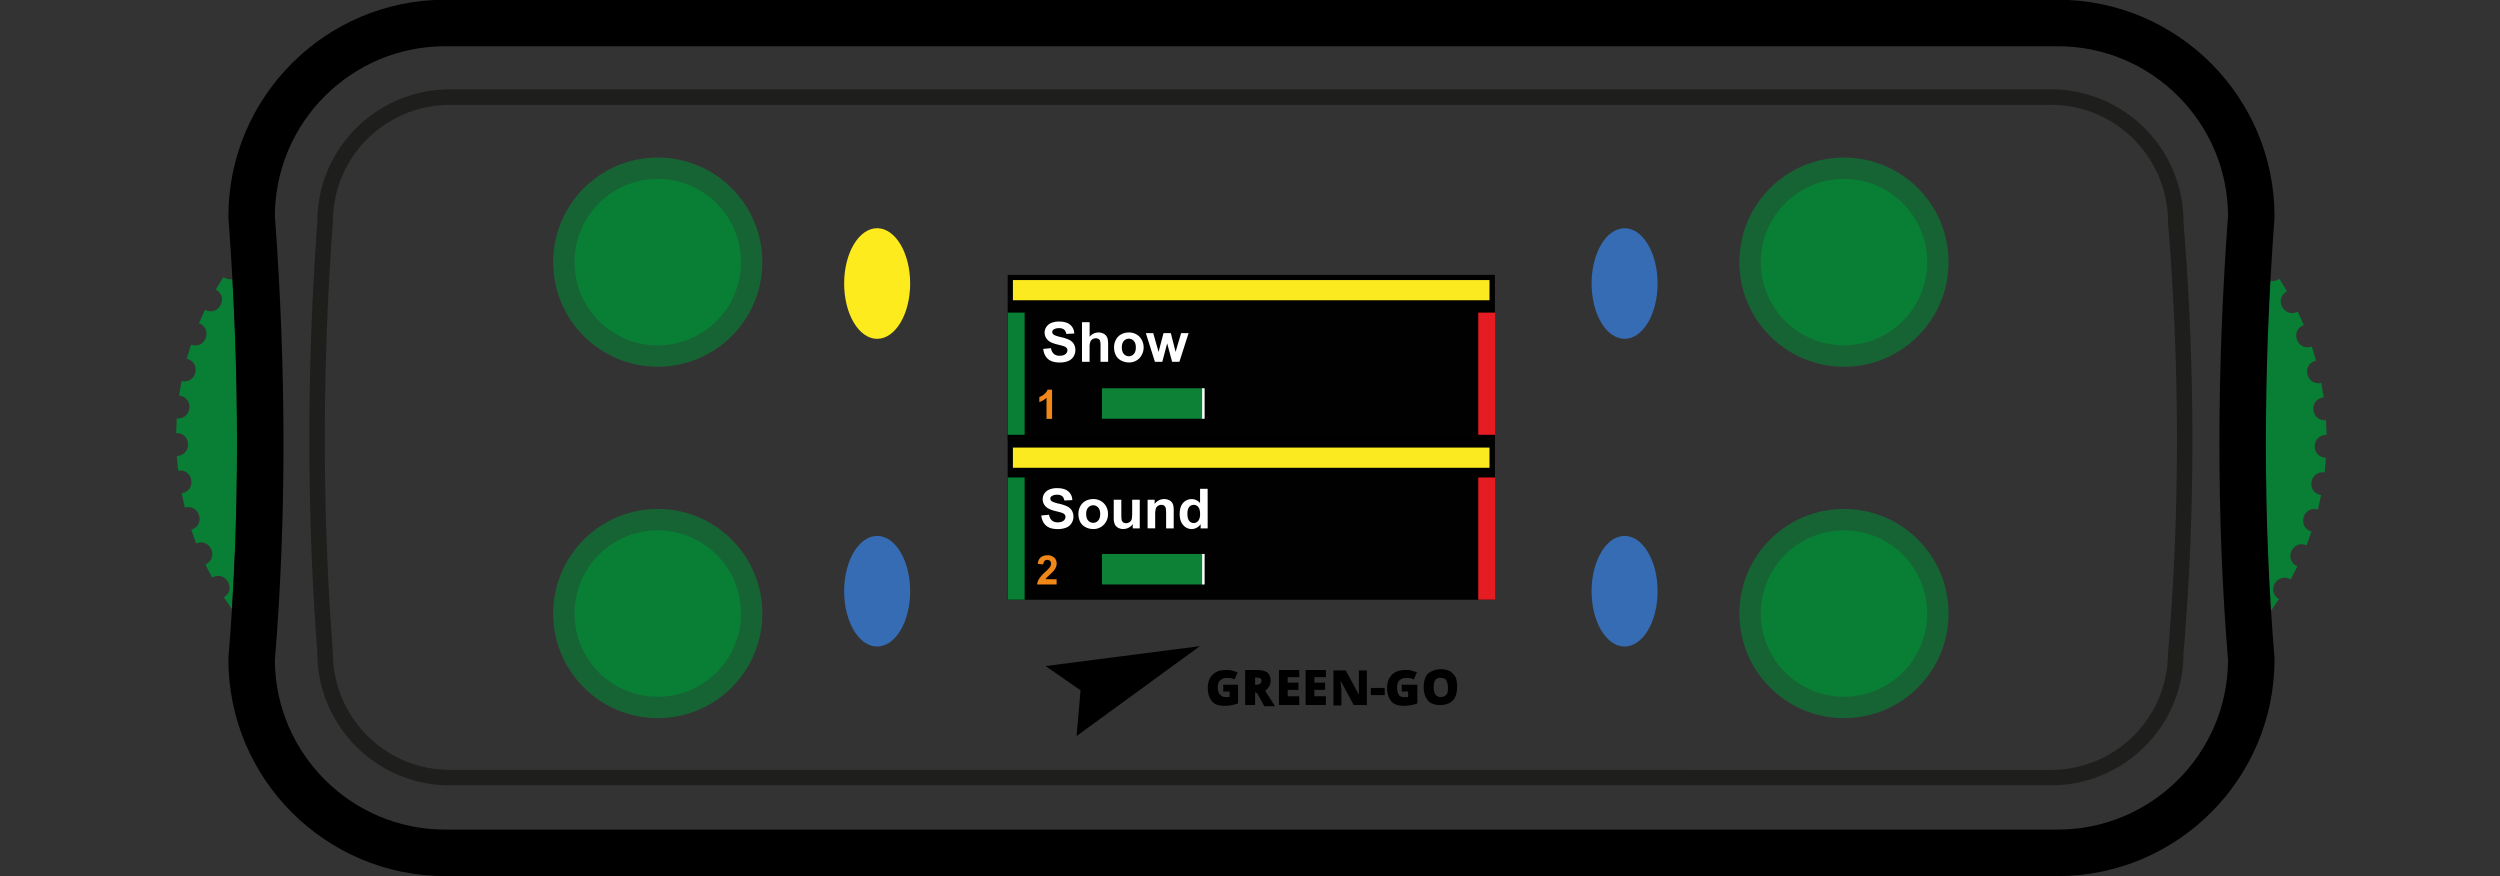 <svg xmlns="http://www.w3.org/2000/svg" width="2714.61" height="951.53" viewBox="0 0 2714.61 951.53"><rect x="0" y="0" width="2714.61" height="951.53" fill="#333333" stroke="none"/><defs><style>.a,.c{fill:#097e35;}.b{fill:#1e1e1c;}.c{opacity:0.66;}.d{fill:#366cb4;}.e{fill:#fdeb1d;}.f{fill:#1d1d1b;}.g{fill:#010101;}.h{fill:#fcea21;}.i{isolation:isolate;}.j{fill:#fff;}.k{fill:#f18619;}.l{fill:#0d8136;}.m{fill:#2b4b9b;}.n{fill:#e51d23;}.m{fill:currentColor}</style></defs><path class="a" d="M2443.35,690.87V273.41a12.67,12.67,0,0,0,6.62-2.86l.69-.55,10.05,12.45-.7.56c-12.06,9.74,1.06,28.32,14.27,20.21l.73-.45,8.36,13.64-.71.44-.06,0c-11.45,7-5,23.09,6.17,23.09a13.18,13.18,0,0,0,5.4-1.22l.8-.36,6.57,14.59-.82.37c-14.13,6.36-6.14,27.67,8.69,23.16l.82-.24,4.64,15.31-.8.24-.06,0c-14,4.25-10.15,24.3,3.24,24.3a14.43,14.43,0,0,0,2.4-.21l.87-.14,2.66,15.77-.89.15c-15.28,2.58-12.95,25.2,2.53,24.61l.87,0,.61,16-.84,0h-.08c-7.89.31-11.91,6.37-11.91,12.43,0,5.81,3.72,11.62,11.28,12.31l.88.08-1.42,15.93-.89-.08c-15.45-1.37-18.92,21.12-3.78,24.46l.84.18-3.47,15.62-.81-.18H2516c-9.18-2-15.13,5.21-15.13,12.39a11.77,11.77,0,0,0,8.24,11.37h0l.83.29-5.41,15.06-.85-.3c-14.58-5.25-23.64,15.63-9.84,22.7l.76.39-7.31,14.23-.74-.38-.06,0c-9.61-4.93-18.18,3.06-18.18,11.33a11.84,11.84,0,0,0,5.5,9.92l.73.5-9,13.19-.74-.5c-12.78-8.77-26.83,9.14-15.27,19.46l.64.58Z"/><path class="b" d="M488.37,97.05H2227.14c79.28,0,143.77,64.49,143.77,143.77,12.93,159.74,12.93,317.74,0,468.92,0,78.56-64.46,143-143.74,143H488.37C409.09,852.79,344.6,788.3,344.6,709,333,555.92,333,398,344.62,240.2,344.6,161.54,409.09,97.05,488.37,97.05ZM2227.14,836a127.09,127.09,0,0,0,127-127c12.91-151,12.91-308,0-467.53,0-70.67-57-127.61-127-127.61H488.37A127.08,127.08,0,0,0,361.43,240.82c-11.62,157.56-11.62,314.66,0,467.57,0,70.63,57,127.58,127,127.58Z"/><polygon class="m" points="1302.84 701.63 1135.32 723.22 1173.32 749.56 1169 799.21 1302.84 701.63"/><path class="m" d="M1328.31,743.51h16v20.3a42.88,42.88,0,0,1-15.11,2.59c-6,0-10.8-1.73-13.39-5.19s-4.32-7.77-4.32-14.24q0-9.08,5.19-14.25c3.45-3.45,7.77-5.18,15.11-5.18a19,19,0,0,1,6.9.86c2.6.87,3.46.87,5.19,1.73l-3.46,7.77c-2.59-1.73-5.18-1.73-8.63-1.73a9.85,9.85,0,0,0-6.91,2.59q-2.59,2.6-2.59,7.78t2.59,7.77a7.86,7.86,0,0,0,6,2.59h4.32v-6h-6.91v-7.34Z"/><path class="m" d="M1362.85,751.28v14.25h-10.79v-38h12.52c10.79,0,15.11,3.45,15.11,11.66,0,4.31-1.73,7.77-6,10.79l10.79,16.84h-11.66L1365,752.58h-1.73v-1.3Zm0-7.77h1.73c3.45,0,5.18-1.72,5.18-4.31s-1.73-3.46-5.18-3.46h-1.73Z"/><path class="m" d="M1410.78,765.53h-22v-38h22v7.77h-12.52v6h11.65v7.78h-11.65V756h12.52Z"/><path class="m" d="M1439.7,765.53h-22v-38h22v7.77h-12.52v6h11.66v7.78h-11.66V756h12.52Z"/><path class="m" d="M1483.31,765.53h-13.38l-14.25-26.33h0c0,4.31.86,6.9.86,9.93V766h-8.63V728h13.38l14.25,26.34h0V728h8.63v38h-.86Z"/><path class="m" d="M1488.49,754.74V747h15.11v7.77Z"/><path class="m" d="M1523,743.51h16v20.3a42.89,42.89,0,0,1-15.12,2.59c-6,0-10.79-1.73-13.38-5.19s-4.32-7.77-4.32-14.24q0-9.08,5.18-14.25c3.46-3.45,7.78-5.18,15.12-5.18a19,19,0,0,1,6.9.86c2.59.87,3.46.87,5.18,1.73l-3.45,7.77c-2.59-1.73-5.18-1.73-8.63-1.73a9.81,9.81,0,0,0-6.91,2.59q-2.6,2.6-2.59,7.78a17.32,17.32,0,0,0,1.72,7.77c.87,1.72,3.46,2.59,6,2.59h4.32v-6h-6.91v-7.77h.86Z"/><path class="m" d="M1582.18,746.1c0,6-1.73,11.66-4.32,14.25-3.45,3.45-7.77,5.18-14.24,5.18-6,0-10.8-1.72-13.39-5.18s-4.32-7.77-4.32-14.25,1.73-11.65,4.32-14.24,7.77-5.19,14.25-5.19c6,0,10.79,1.73,13.38,5.19C1581.32,734.45,1582.18,740.06,1582.18,746.1Zm-25.47,0c0,6.91,2.59,10.8,7.77,10.8a7.84,7.84,0,0,0,6-2.59c1.73-1.73,1.73-4.32,1.73-7.77a17.18,17.18,0,0,0-1.73-7.78c-.86-1.72-3.45-2.59-5.18-2.59C1559.3,735.31,1556.71,739.2,1556.71,746.1Z"/><circle class="c" cx="2002.28" cy="666.21" r="113.56"/><circle class="a" cx="2002.28" cy="666.21" r="90.35"/><circle class="c" cx="2002.28" cy="284.64" r="113.56"/><circle class="a" cx="2002.28" cy="284.64" r="90.35"/><circle class="c" cx="714.22" cy="666.21" r="113.56"/><circle class="a" cx="714.22" cy="666.21" r="90.35"/><circle class="c" cx="714.22" cy="284.64" r="113.56"/><circle class="a" cx="714.22" cy="284.64" r="90.35"/><ellipse class="d" cx="1764.05" cy="641.98" rx="35.84" ry="60.06"/><ellipse class="d" cx="1764.05" cy="307.86" rx="35.84" ry="60.06"/><ellipse class="d" cx="952.45" cy="641.98" rx="35.84" ry="60.06"/><ellipse class="e" cx="952.45" cy="307.86" rx="35.84" ry="60.06"/><rect class="f" x="1094.28" y="298.51" width="528.95" height="352.63" transform="translate(2717.5 949.66) rotate(-180)"/><rect class="g" x="1094.28" y="298.51" width="528.95" height="352.63"/><rect class="h" x="1099.87" y="304.1" width="517.48" height="21.93"/><g class="i"><path class="j" d="M1132.79,378.86l8.44-.82a10.33,10.33,0,0,0,3.09,6.24,9.34,9.34,0,0,0,6.29,2q4.19,0,6.31-1.77a5.25,5.25,0,0,0,2.12-4.15,3.88,3.88,0,0,0-.89-2.59,7.25,7.25,0,0,0-3.12-1.86c-1-.35-3.33-1-6.94-1.87q-7-1.74-9.79-4.25a11.21,11.21,0,0,1-4-8.64,11,11,0,0,1,1.86-6.14,11.54,11.54,0,0,1,5.36-4.35,21.39,21.39,0,0,1,8.45-1.5q8.09,0,12.17,3.55a12.51,12.51,0,0,1,4.3,9.46l-8.68.38a7.36,7.36,0,0,0-2.38-4.76,8.75,8.75,0,0,0-5.5-1.45,10,10,0,0,0-5.92,1.55,3.16,3.16,0,0,0-1.37,2.67,3.31,3.31,0,0,0,1.29,2.61c1.09.92,3.75,1.87,8,2.87a41.77,41.77,0,0,1,9.36,3.09,12,12,0,0,1,4.74,4.36,13.51,13.51,0,0,1-.33,13.76,12.35,12.35,0,0,1-5.81,4.79,24.39,24.39,0,0,1-9.34,1.57q-8.14,0-12.51-3.77T1132.79,378.86Z"/><path class="j" d="M1183.16,349.89v15.79a12.34,12.34,0,0,1,14.64-3.61,8.43,8.43,0,0,1,3.45,2.7,9.85,9.85,0,0,1,1.58,3.63,32.85,32.85,0,0,1,.42,6.18v18.25H1195V376.4a24.44,24.44,0,0,0-.47-6.21,4.08,4.08,0,0,0-1.65-2.1,5.41,5.41,0,0,0-3-.77,6.85,6.85,0,0,0-3.66,1,5.81,5.81,0,0,0-2.36,3,17.85,17.85,0,0,0-.74,5.93v15.58h-8.24V349.89Z"/><path class="j" d="M1209.7,376.84a16.79,16.79,0,0,1,2-7.94,13.91,13.91,0,0,1,5.73-5.86,17,17,0,0,1,8.27-2,15.57,15.57,0,0,1,11.58,4.58,17.22,17.22,0,0,1,0,23.29,15.39,15.39,0,0,1-11.47,4.65,18.08,18.08,0,0,1-8.16-1.94,13.24,13.24,0,0,1-5.9-5.66A18.89,18.89,0,0,1,1209.7,376.84Zm8.44.44c0,3.08.73,5.45,2.19,7.09a7.19,7.19,0,0,0,10.83,0c1.45-1.64,2.18-4,2.18-7.15s-.73-5.39-2.18-7a7.19,7.19,0,0,0-10.83,0Q1218.14,372.65,1218.14,377.28Z"/><path class="j" d="M1254.05,392.83l-9.84-31.11h8l5.83,20.39,5.36-20.39h7.94l5.18,20.39,6-20.39h8.12l-10,31.11h-7.91l-5.36-20-5.28,20Z"/></g><g class="i"><path class="k" d="M1142.39,454.81h-6.05V432a20.9,20.9,0,0,1-7.81,4.58v-5.49a17.3,17.3,0,0,0,5.14-2.93,11.14,11.14,0,0,0,3.81-5.05h4.91Z"/></g><rect class="l" x="1196.59" y="421.6" width="110.09" height="33.11"/><rect class="j" x="1305.34" y="421.6" width="2.69" height="33.11"/><rect class="h" x="1099.87" y="486.01" width="517.48" height="21.93"/><g class="i"><path class="j" d="M1130.69,559.75l8.44-.82a10.27,10.27,0,0,0,3.09,6.24,9.36,9.36,0,0,0,6.29,2q4.18,0,6.31-1.78a5.25,5.25,0,0,0,2.12-4.14,3.86,3.86,0,0,0-.89-2.59,7,7,0,0,0-3.12-1.87c-1-.35-3.33-1-6.94-1.87q-7-1.73-9.79-4.25a11.18,11.18,0,0,1-4-8.64,11.06,11.06,0,0,1,1.86-6.14,11.66,11.66,0,0,1,5.36-4.35,21.4,21.4,0,0,1,8.45-1.49q8.08,0,12.17,3.54a12.51,12.51,0,0,1,4.3,9.46l-8.68.39a7.38,7.38,0,0,0-2.38-4.77,8.81,8.81,0,0,0-5.5-1.45,9.83,9.83,0,0,0-5.91,1.56,3.12,3.12,0,0,0-1.38,2.66,3.29,3.29,0,0,0,1.29,2.61q1.64,1.38,8,2.87a42.82,42.82,0,0,1,9.36,3.09,12.06,12.06,0,0,1,4.74,4.37,13.49,13.49,0,0,1-.33,13.75,12.29,12.29,0,0,1-5.81,4.79,24.2,24.2,0,0,1-9.34,1.57q-8.14,0-12.51-3.76T1130.69,559.75Z"/><path class="j" d="M1171,557.73a16.82,16.82,0,0,1,2-7.94,13.91,13.91,0,0,1,5.73-5.86,17.07,17.07,0,0,1,8.27-2,15.54,15.54,0,0,1,11.58,4.59,15.86,15.86,0,0,1,4.51,11.58,16,16,0,0,1-4.56,11.71,15.42,15.42,0,0,1-11.47,4.64,18.07,18.07,0,0,1-8.16-1.93,13.32,13.32,0,0,1-5.9-5.67A18.86,18.86,0,0,1,1171,557.73Zm8.44.44q0,4.64,2.19,7.09a7.19,7.19,0,0,0,10.83,0q2.17-2.46,2.18-7.15c0-3-.73-5.39-2.18-7a7.19,7.19,0,0,0-10.83,0C1180.12,552.72,1179.39,555.09,1179.39,558.17Z"/><path class="j" d="M1230,573.73v-4.66a12,12,0,0,1-4.47,3.93,12.57,12.57,0,0,1-5.84,1.43,11.43,11.43,0,0,1-5.63-1.38,8.06,8.06,0,0,1-3.6-3.86,17.33,17.33,0,0,1-1.11-6.89V542.62h8.23v14.29q0,6.57.45,8a4.45,4.45,0,0,0,1.66,2.35,5.14,5.14,0,0,0,3,.86,6.45,6.45,0,0,0,3.78-1.16,5.85,5.85,0,0,0,2.28-2.87q.62-1.71.62-8.39V542.62h8.23v31.11Z"/><path class="j" d="M1274.45,573.73h-8.23V557.85c0-3.36-.17-5.53-.53-6.52A4.56,4.56,0,0,0,1264,549a4.87,4.87,0,0,0-2.86-.82,6.59,6.59,0,0,0-3.83,1.17,5.87,5.87,0,0,0-2.33,3.11,26.84,26.84,0,0,0-.63,7.15v14.09h-8.24V542.62h7.65v4.57a12.76,12.76,0,0,1,15.24-4.3,8.37,8.37,0,0,1,3.41,2.51,9,9,0,0,1,1.61,3.46,25.82,25.82,0,0,1,.45,5.53Z"/><path class="j" d="M1311.34,573.73h-7.65v-4.57a12.39,12.39,0,0,1-4.49,4,11.55,11.55,0,0,1-5.23,1.3,11.86,11.86,0,0,1-9.19-4.32q-3.83-4.32-3.82-12.06,0-7.9,3.72-12a12.1,12.1,0,0,1,9.4-4.12,11.66,11.66,0,0,1,9,4.34V530.78h8.23Zm-22-16.23q0,5,1.37,7.2a6.24,6.24,0,0,0,5.57,3.23,6.05,6.05,0,0,0,4.83-2.42q2-2.41,2-7.22,0-5.37-1.94-7.72a6.13,6.13,0,0,0-5-2.36,6.21,6.21,0,0,0-4.91,2.33Q1289.38,552.87,1289.37,557.5Z"/></g><g class="i"><path class="k" d="M1147.33,629v5.62h-21.19a14.61,14.61,0,0,1,2.07-6A40.07,40.07,0,0,1,1135,621a43.83,43.83,0,0,0,5-5.16,6.67,6.67,0,0,0,1.25-3.7,4.18,4.18,0,0,0-1.09-3.11,4.06,4.06,0,0,0-3-1.09,4,4,0,0,0-3,1.14,5.83,5.83,0,0,0-1.29,3.79l-6-.6q.54-5,3.38-7.17a11.33,11.33,0,0,1,7.1-2.17,10.27,10.27,0,0,1,7.34,2.52,8.24,8.24,0,0,1,2.66,6.26,10.84,10.84,0,0,1-.76,4.05,16.65,16.65,0,0,1-2.42,4,38.67,38.67,0,0,1-4,4c-1.91,1.75-3.11,2.91-3.62,3.49a10.11,10.11,0,0,0-1.24,1.67Z"/></g><rect class="l" x="1196.59" y="601.51" width="110.09" height="33.11"/><rect class="j" x="1305.34" y="601.51" width="2.69" height="33.11"/><rect class="m" x="1094.28" y="472.14" width="528.95" height="5.38"/><rect class="a" x="1094.28" y="518.46" width="18.31" height="132.69"/><rect class="a" x="1094.28" y="339.45" width="18.31" height="132.69"/><rect class="n" x="1605.16" y="518.46" width="18.31" height="132.69"/><rect class="n" x="1605.16" y="339.45" width="18.31" height="132.69"/><path class="a" d="M192.86,495.05l-.88.08,1.42,15.93.89-.08c15.45-1.37,18.92,21.12,3.78,24.46l-.84.18,3.47,15.62.81-.18h.06c9.18-2,15.13,5.21,15.13,12.39a11.77,11.77,0,0,1-8.24,11.37h0l-.83.29L213,590.17l.85-.3c14.58-5.25,23.64,15.63,9.84,22.7L223,613l7.31,14.23.74-.38.06,0c9.61-4.93,18.18,3.06,18.18,11.33a11.84,11.84,0,0,1-5.5,9.92l-.73.5,8.71,12.69C259,547,259.18,426.91,252.4,303a12.11,12.11,0,0,1-9.07-1.74l-.73-.45-8.36,13.64.71.44.06,0c11.45,7,5,23.09-6.17,23.09a13.18,13.18,0,0,1-5.4-1.22l-.8-.36L216.07,351l.82.37C231,357.71,223,379,208.2,374.51l-.82-.24-4.64,15.31.8.24.06,0c14,4.25,10.15,24.3-3.24,24.3a14.43,14.43,0,0,1-2.4-.21l-.87-.14-2.66,15.77.89.15c15.28,2.58,13,25.2-2.53,24.61l-.87,0-.61,16,.84,0h.08c7.89.31,11.91,6.37,11.91,12.43C204.14,488.55,200.42,494.36,192.86,495.05Z"/><path fill="#000" d="M2469.72,236.89l.06-1.87c0-129.74-105.55-235.28-235.29-235.28H483.28C353.54-.26,248,105.28,248,235l.07,1.87c12.4,166.81,12.41,327.3,0,477L248,716c0,129.74,105.56,235.29,235.3,235.29H2234.49c129.74,0,235.29-105.55,235.29-235.29l-.08-2.08C2457.31,564.19,2457.32,403.7,2469.72,236.89ZM2419.31,717c-.55,101.45-83.24,183.81-184.82,183.81H483.28C381.7,900.8,299,818.44,298.46,717c12.48-151.75,12.48-314.19,0-482.87C299,132.62,381.67,50.21,483.28,50.21H2234.49c101.6,0,184.33,82.41,184.82,183.91C2406.82,402.8,2406.82,565.24,2419.31,717Z"/></svg>